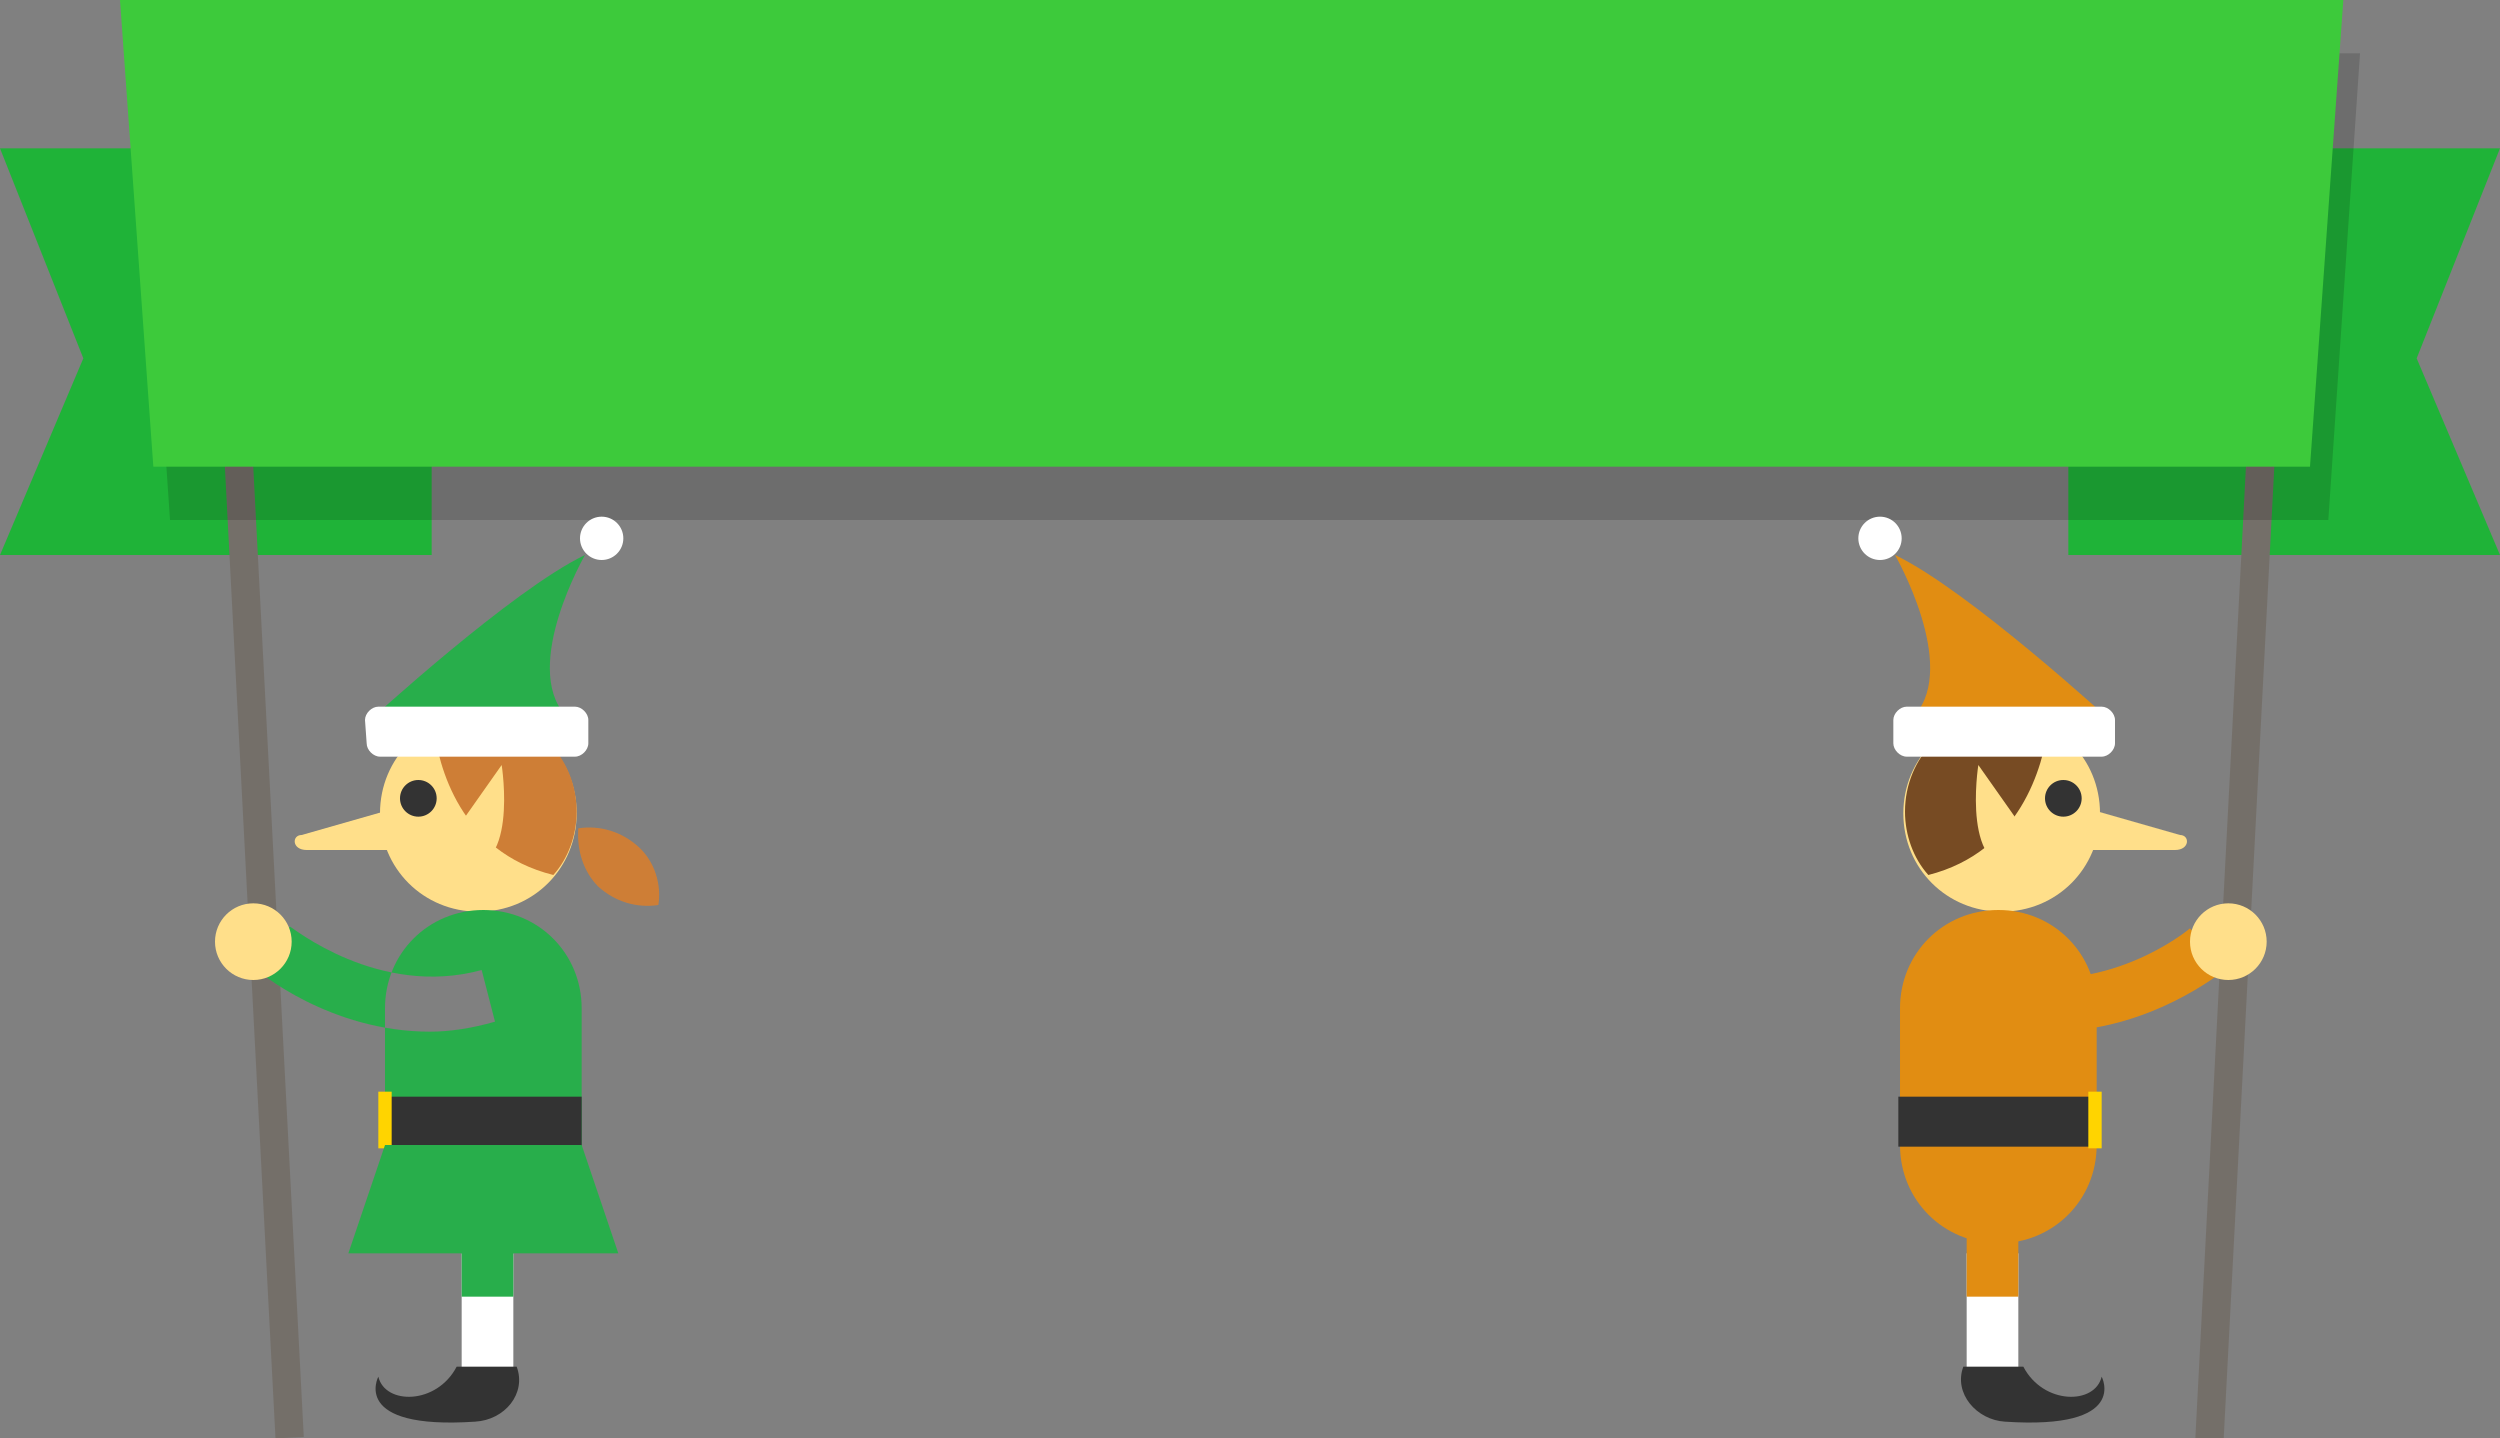 <svg xmlns="http://www.w3.org/2000/svg" viewBox="0 87.6 150 86.3" enable-background="new 0 87.6 150 86.3"><rect x="0" y="87.6" width="150" height="86.3" fill="#808080" stroke="none"/><path fill="#1FB338" d="M25.9 120.9H0l5-11.8-5-12.6h25.9zM124.1 120.9H150l-5-11.8 5-12.6h-25.9z"/><g fill="#746F69"><path d="M135.865 94.304l1.697.09-4.144 79.587-1.698-.087zM18.227 173.817l-1.698.088-4.145-79.588 1.697-.09z"/></g><path d="M139.7 118.8H10.2l-1.9-28h133.3z" opacity=".15"/><path fill="#3DCA3B" d="M138.6 115.6H9.2l-2-28h133.4z"/><path fill="#28AE4B" d="M22.1 130.9s8.6-7.9 13-10c0 0-3.8 6.6-1.2 9.6l-11.8.4z"/><path fill="#FFDF8A" d="M22.8 136.4c0 3.3 2.6 5.9 5.9 5.9 3.3 0 5.9-2.6 5.9-5.9 0-3.3-2.6-5.9-5.9-5.9-3.3 0-5.9 2.6-5.9 5.9z"/><path fill="#CE7E36" d="M26 131.1c.8-.4 1.7-.7 2.7-.7 3.3 0 5.9 2.6 5.9 5.9 0 1.4-.5 2.8-1.4 3.8-5.6-1.4-6.9-6.5-7.2-9z"/><path fill="#FFDF8A" d="M27 137.9l3.1-4.4s1.1 6.9-2.7 6.1l-.4-1.7z"/><path fill="#fff" d="M22 132.2c0 .4.4.8.8.8h11.7c.4 0 .8-.4.8-.8v-1.4c0-.4-.4-.8-.8-.8H22.7c-.4 0-.8.4-.8.8l.1 1.4z"/><circle fill="#333" cx="25.1" cy="135.5" r="1.1"/><path fill="#28AE4B" d="M23.1 156.3c0 3.3 2.6 5.9 5.9 5.9 3.3 0 5.9-2.6 5.9-5.9v-8.2c0-3.3-2.6-5.9-5.9-5.9-3.3 0-5.9 2.6-5.9 5.9v8.2zM25.8 149.5c-6 0-10.3-3.6-10.5-3.8l2.1-2.5c.1 0 5.3 4.3 11.5 2.6l.8 3.1c-1.4.4-2.7.6-3.9.6z"/><path fill="#fff" d="M27.7 162.8v7.3h3.1v-7.3"/><path fill="#28AE4B" d="M30.1 158.9c-2.1 0-2.4 1-2.4 2.1v4.4h3.1v-5l-.7-1.5z"/><path fill="#333" d="M31 169.6h-3.6c-1.2 2.3-4.3 2.3-4.7.6 0 0-1.7 3.2 5.8 2.7 1.8-.1 3.1-1.7 2.5-3.3zM23.1 153.4h11.8v3H23.1z"/><path fill="#FFD400" d="M22.7 153.1h.8v3.4h-.8z"/><circle fill="#fff" cx="36.1" cy="119.9" r="1.3"/><circle fill="#FFDF8A" cx="15.2" cy="144.1" r="2.3"/><path fill="#FFDF8A" d="M23.7 136.1l-5.6 1.6c-.6 0-.6.9.3.9H25l-1.3-2.5z"/><path fill="#CE7E36" d="M35.9 140.8c1 .9 2.3 1.3 3.6 1.1.2-1.2-.2-2.6-1.2-3.5-1-.9-2.3-1.3-3.6-1.1-.1 1.3.3 2.6 1.2 3.5z"/><path fill="#28AE4B" d="M37.1 162.8H20.9l2.2-6.5h11.8z"/><path fill="#E18D12" d="M126.7 130.9s-8.6-7.9-13-10c0 0 3.8 6.6 1.2 9.6l11.8.4z"/><path fill="#FFDF8A" d="M126 136.4c0 3.3-2.6 5.9-5.9 5.9-3.3 0-5.9-2.6-5.9-5.9 0-3.3 2.6-5.9 5.9-5.9 3.3 0 5.9 2.6 5.9 5.9z"/><path fill="#774B23" d="M122.9 131.1c-.8-.4-1.7-.7-2.7-.7-3.3 0-5.9 2.6-5.9 5.9 0 1.4.5 2.8 1.4 3.8 5.5-1.4 6.9-6.5 7.2-9z"/><path fill="#FFDF8A" d="M121.8 137.9l-3.1-4.4s-1.1 6.9 2.7 6.1l.4-1.7z"/><path fill="#fff" d="M126.9 132.2c0 .4-.4.8-.8.8h-11.7c-.4 0-.8-.4-.8-.8v-1.4c0-.4.4-.8.8-.8h11.7c.4 0 .8.4.8.8v1.4z"/><circle fill="#333" cx="123.8" cy="135.5" r="1.1"/><path fill="#E18D12" d="M125.8 156.3c0 3.3-2.6 5.9-5.9 5.9-3.3 0-5.9-2.6-5.9-5.9v-8.2c0-3.3 2.6-5.9 5.9-5.9 3.3 0 5.9 2.6 5.9 5.9v8.2zM123 149.5c-1.2 0-2.5-.2-3.9-.5l.8-3.1c6.3 1.7 11.4-2.5 11.5-2.6l2.1 2.5c-.2.1-4.5 3.7-10.5 3.7z"/><path fill="#fff" d="M121.1 162.8v7.3H118v-7.3"/><path fill="#E18D12" d="M118.7 158.9c2.1 0 2.4 1 2.4 2.1v4.4H118v-5l.7-1.5z"/><path fill="#333" d="M117.8 169.6h3.6c1.2 2.3 4.3 2.3 4.7.6 0 0 1.7 3.2-5.8 2.7-1.7-.1-3.1-1.7-2.5-3.3zM113.9 153.4h11.8v3h-11.8z"/><path fill="#FFD400" d="M125.3 153.1h.8v3.4h-.8z"/><circle fill="#fff" cx="112.8" cy="119.9" r="1.3"/><circle fill="#FFDF8A" cx="133.7" cy="144.1" r="2.3"/><path fill="#FFDF8A" d="M125.2 136.1l5.6 1.6c.6 0 .6.9-.3.9h-6.6l1.3-2.5z"/></svg>